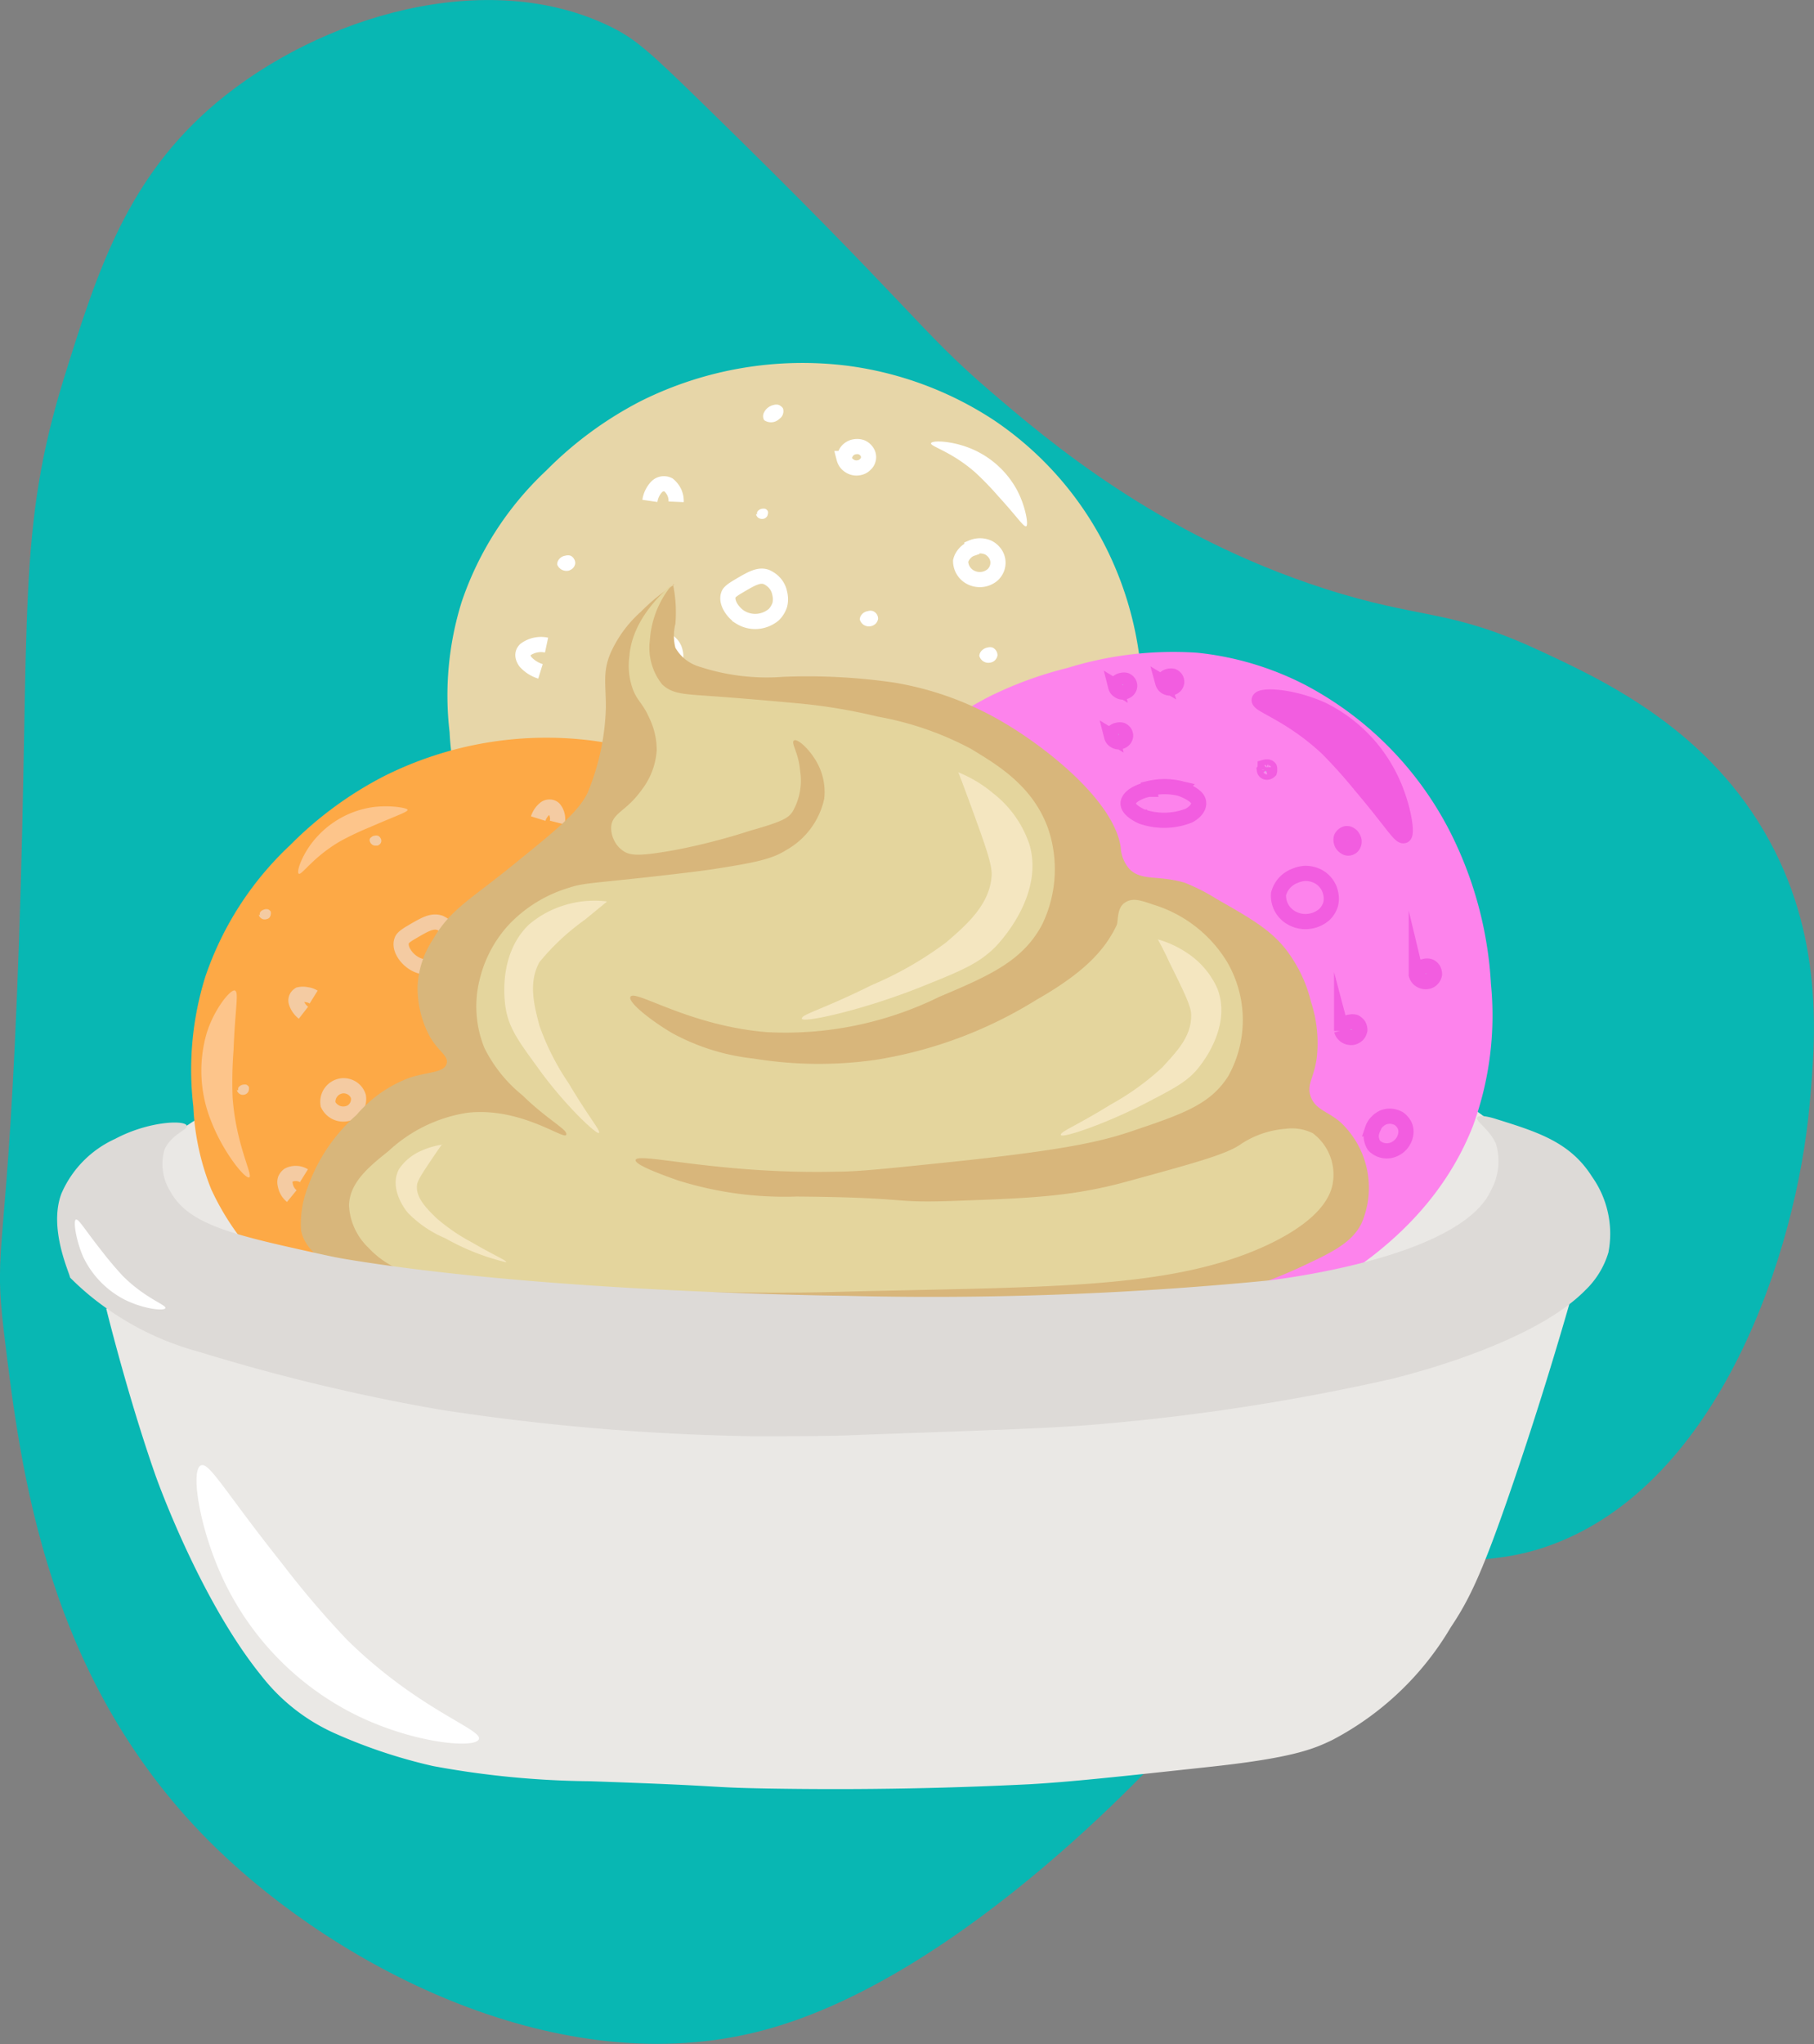 <svg xmlns="http://www.w3.org/2000/svg" xmlns:xlink="http://www.w3.org/1999/xlink" viewBox="0 0 119.55 134.66"><rect x="0" y="0" width="119.55" height="134.66" fill="#808080" stroke="none"/><defs><style>.cls-1,.cls-12,.cls-15,.cls-20,.cls-6,.cls-9{fill:none;}.cls-2{fill:#08b7b3;}.cls-3{clip-path:url(#clip-path);}.cls-4{fill:#eae8e5;}.cls-5{fill:#e7d6a8;}.cls-6{stroke:#fff;}.cls-12,.cls-15,.cls-20,.cls-21,.cls-22,.cls-6,.cls-9{stroke-miterlimit:10;}.cls-7{fill:#fff;}.cls-8{fill:#fd83ec;}.cls-9{stroke:#addedd;}.cls-10,.cls-21{fill:#aededd;}.cls-11{fill:#fda946;}.cls-12{stroke:#f4cba2;}.cls-13{fill:#f4cba2;}.cls-14{fill:#fdc58b;}.cls-15{stroke:#231f20;}.cls-16{fill:#d8b67b;}.cls-17{fill:#e4d59d;}.cls-18{fill:#f4e6c0;}.cls-19{fill:#dddad7;}.cls-20,.cls-21,.cls-22{stroke:#f25de0;}.cls-22{fill:#f25de0;}</style><clipPath id="clip-path"><rect class="cls-1" x="3.21" y="15.83" width="103" height="102"/></clipPath></defs><g id="Layer_4" data-name="Layer 4"><path class="cls-2" d="M1.26,61.77c.73-21.45-.17-26.83,3-37,2.21-7.09,4.18-13.1,10-18,6.83-5.73,17.87-9,26-5,1.62.8,2.49,1.58,6,5,13.88,13.53,14.26,14.94,19,19,3.79,3.25,11.08,9.48,22,13,6.38,2.06,8.15,1.31,14,4,4.14,1.91,10.9,5,15,12,4,6.81,3.39,13.71,3,18-.87,9.75-5.93,24.92-17,29-4.71,1.74-7,.19-13,3-5.78,2.72-9,6.7-11,9-1.31,1.5-14.67,16.48-28,20s-27.89-4.13-36-12c-11.21-10.88-12.9-24.87-14-34C-.49,81.55.53,83.2,1.26,61.77Z"/><g class="cls-3"><path class="cls-4" d="M12.31,74.16c-1.2.83-4.62,3.19-4.39,6,.16,1.86,1.84,3.14,2.52,3.65,8,5.92,27.25,5.24,27.25,5.24,27.54-1,33.13,4.54,51.17-.87,12-3.61,13-7.07,13.07-8.31.33-3.63-4.77-6.84-6.42-7.87-14.8-9.28-26.08,2.2-55.16-.44C33.85,71,19.67,69.08,12.31,74.16Z"/><path class="cls-4" d="M7,86.21s1.41,5.75,3.25,11c0,0,2.87,8.14,7,13.22a12.66,12.66,0,0,0,4.85,3.78,34.76,34.76,0,0,0,6.44,2.14,59.48,59.48,0,0,0,10.34,1c9.54.33,7.39.4,11.71.48,8.14.14,14.36-.14,17.23-.28,2.69-.15,5.83-.49,12.11-1.17,5.38-.59,6.69-1.18,7.88-1.75a19.6,19.6,0,0,0,7.8-7.42c1.24-1.85,2.11-3.64,4.11-9.5,1.13-3.3,2.55-7.71,4.05-13L39,88.53Z"/><path class="cls-5" d="M36,31a24.65,24.65,0,0,1,6.2-4.56,23.86,23.86,0,0,1,13.68-2.34,23,23,0,0,1,9.65,3.6A22,22,0,0,1,73,36.3a22.61,22.61,0,0,1,2.27,9.13,20.12,20.12,0,0,1-1.18,9.33c-.73,1.8-2.25,5.57-5.71,7.29-2.84,1.4-5.17.55-9.65-.1C45.38,60,41.33,64.06,35.81,60a17,17,0,0,1-5-6.32,16.62,16.62,0,0,1-1.18-5.44,20.71,20.71,0,0,1,.79-8.57A21.12,21.12,0,0,1,36,31Z"/><path class="cls-6" d="M46.38,55.84a.85.85,0,0,1,.09-.38.91.91,0,0,1,.25-.3,1.05,1.05,0,0,1,.47-.21,1.15,1.15,0,0,1,.52.06.86.86,0,0,1,.36.32.84.84,0,0,1,.13.46.78.78,0,0,1-.23.47.88.88,0,0,1-.46.26A1,1,0,0,1,46.38,55.84Z"/><path class="cls-6" d="M35.31,53.7a1.16,1.16,0,0,1,.2-.42,1.13,1.13,0,0,1,.34-.31,1.11,1.11,0,0,1,.43-.15,1,1,0,0,1,.46.06.93.93,0,0,1,.41.35,1.07,1.07,0,0,1,.17.52"/><path class="cls-7" d="M42,59.58a.42.42,0,0,1,0-.15.29.29,0,0,1,.1-.12.46.46,0,0,1,.19-.08.38.38,0,0,1,.21,0,.29.29,0,0,1,.14.13.3.3,0,0,1,.06.18.44.44,0,0,1-.1.19.35.35,0,0,1-.19.1.39.39,0,0,1-.28-.05.41.41,0,0,1-.17-.22Z"/><path class="cls-6" d="M48.59,38.67c-.47.28-.55.41-.58.51-.18.48.26,1.14.74,1.46a1.87,1.87,0,0,0,1.13.3A1.92,1.92,0,0,0,51,40.49a1.63,1.63,0,0,0,.39-.64,1.55,1.55,0,0,0,0-.74,1.43,1.43,0,0,0-.3-.66,1.61,1.61,0,0,0-.59-.44C50,37.84,49.53,38.11,48.59,38.67Z"/><path class="cls-6" d="M42.83,42.18a1.23,1.23,0,0,0-.75.83,1.17,1.17,0,0,0,.54,1.05,1.29,1.29,0,0,0,.81.22,1.32,1.32,0,0,0,.78-.32,1.2,1.2,0,0,0,.29-.47,1,1,0,0,0,0-.54,1.07,1.07,0,0,0-.22-.47,1.3,1.3,0,0,0-.41-.32,1.26,1.26,0,0,0-.54-.1A1.21,1.21,0,0,0,42.83,42.18Z"/><path class="cls-6" d="M64.05,36.14a1.07,1.07,0,0,0-.47.32,1.11,1.11,0,0,0-.27.5,1.21,1.21,0,0,0,.53,1,1.32,1.32,0,0,0,.82.22,1.3,1.3,0,0,0,.77-.32,1.12,1.12,0,0,0,.29-.46,1.06,1.06,0,0,0-.19-1,1.2,1.2,0,0,0-.41-.33,1.36,1.36,0,0,0-1.07,0Z"/><path class="cls-6" d="M55.65,30.21a.73.73,0,0,1,.08-.33.71.71,0,0,1,.21-.27.8.8,0,0,1,.42-.18.87.87,0,0,1,.45.05.79.79,0,0,1,.32.28.63.63,0,0,1-.09.82.73.73,0,0,1-.41.23A.82.82,0,0,1,56,30.7a.8.8,0,0,1-.37-.49Z"/><path class="cls-6" d="M42.83,33a1.71,1.71,0,0,1,.46-.94.67.67,0,0,1,.76-.12,1.45,1.45,0,0,1,.39.5,1.35,1.35,0,0,1,.12.62"/><path class="cls-6" d="M35.62,44.23a2.22,2.22,0,0,1-1-.64c-.05-.08-.33-.47,0-.79a1.75,1.75,0,0,1,1.4-.3"/><path class="cls-7" d="M56.66,40.84a.54.54,0,0,1,.06-.25.65.65,0,0,1,.17-.2.66.66,0,0,1,.31-.13.53.53,0,0,1,.33,0,.55.55,0,0,1,.25.2.56.56,0,0,1,.09.31.6.6,0,0,1-.15.31.63.63,0,0,1-.31.17.64.64,0,0,1-.47-.07.63.63,0,0,1-.28-.38Z"/><path class="cls-7" d="M36.72,37.19a.54.54,0,0,1,.06-.25.65.65,0,0,1,.17-.2.61.61,0,0,1,.31-.13.57.57,0,0,1,.34,0,.51.51,0,0,1,.23.21.52.52,0,0,1,.08.3.56.56,0,0,1-.15.31.69.69,0,0,1-.3.17.67.67,0,0,1-.46-.08A.64.64,0,0,1,36.72,37.19Z"/><path class="cls-7" d="M64.54,43.24A.51.51,0,0,1,64.6,43a.55.55,0,0,1,.17-.2.68.68,0,0,1,.31-.14.62.62,0,0,1,.33,0,.57.57,0,0,1,.33.51.57.57,0,0,1-.15.31.53.53,0,0,1-.31.17.62.62,0,0,1-.46-.07.64.64,0,0,1-.28-.37Z"/><path class="cls-7" d="M54.76,48.14a.54.54,0,0,1,.06-.25.55.55,0,0,1,.17-.2.61.61,0,0,1,.31-.13.66.66,0,0,1,.34,0,.61.61,0,0,1,.24.21.68.68,0,0,1,.08.31.58.58,0,0,1-.45.48.65.65,0,0,1-.47-.08.58.58,0,0,1-.28-.37Z"/><path class="cls-7" d="M49.37,46.78a.54.54,0,0,1,.06-.25.65.65,0,0,1,.17-.2.61.61,0,0,1,.89.11.68.68,0,0,1,.08.31.64.64,0,0,1-.15.31.69.69,0,0,1-.3.17.65.65,0,0,1-.47-.08A.58.58,0,0,1,49.37,46.78Z"/><path class="cls-7" d="M50.36,27.68a.52.52,0,0,1,0-.52.86.86,0,0,1,.26-.31.89.89,0,0,1,.37-.17.56.56,0,0,1,.34,0,.64.64,0,0,1,.27.22.62.62,0,0,1,0,.38.59.59,0,0,1-.23.31A.79.79,0,0,1,50.36,27.68Z"/><path class="cls-7" d="M49.9,33.89a.26.26,0,0,1,0-.15.28.28,0,0,1,.11-.13.4.4,0,0,1,.2-.09.53.53,0,0,1,.22,0,.35.35,0,0,1,.17.15.31.31,0,0,1,0,.21.3.3,0,0,1-.1.2.35.35,0,0,1-.19.1.47.47,0,0,1-.31-.05.4.4,0,0,1-.18-.26Z"/><path class="cls-8" d="M59,50.46a24.45,24.45,0,0,1,6.2-4.57A25.3,25.3,0,0,1,70.37,44,23.56,23.56,0,0,1,78.87,43a20,20,0,0,1,7.18,2.14A22.48,22.48,0,0,1,96,55.7a25.19,25.19,0,0,1,2.26,9.13,21.17,21.17,0,0,1-1.18,9.33C94.14,81.7,87,85.15,84,86.58a22.08,22.08,0,0,1-4.24,1.66c-1.59.43-10.12,2.53-17.13-2.24-5-3.42-7.33-9.08-8.88-12.91a16.78,16.78,0,0,1-1.18-5.44,20.67,20.67,0,0,1,.79-8.56A21.26,21.26,0,0,1,59,50.46Z"/><path class="cls-9" d="M66.83,58.62c-.21.05-1.25.28-1.4.82s.94,1,1,1.06a4.39,4.39,0,0,0,3-.11c.43-.22.75-.59.6-1s-1.06-.75-1.2-.78a4.4,4.4,0,0,0-2,0Z"/><path class="cls-9" d="M77.48,61.51a1.19,1.19,0,0,0-.79.82,1.14,1.14,0,0,0,.58,1.05,1.46,1.46,0,0,0,.86.22,1.44,1.44,0,0,0,.83-.32,1.08,1.08,0,0,0,.3-.46,1,1,0,0,0,0-.54,1.24,1.24,0,0,0-.24-.47,1.28,1.28,0,0,0-.44-.32,1.56,1.56,0,0,0-.57-.11A1.4,1.4,0,0,0,77.48,61.51Z"/><path class="cls-9" d="M64,66.07a.64.64,0,0,1,.08-.33.73.73,0,0,1,.22-.27,1,1,0,0,1,.42-.18.88.88,0,0,1,.45.06.7.7,0,0,1,.43.68.75.75,0,0,1-.2.42.78.78,0,0,1-.41.22.85.85,0,0,1-.62-.1A.82.82,0,0,1,64,66.07Z"/><path class="cls-9" d="M66.39,53.73a1.61,1.61,0,0,1,0-1,.57.57,0,0,1,.22-.33.59.59,0,0,1,.38-.14,1.39,1.39,0,0,1,.58.26,1.46,1.46,0,0,1,.41.48"/><path class="cls-9" d="M60.06,58.94a1.58,1.58,0,0,1-.48-1,.83.83,0,0,1,.4-.78,1.44,1.44,0,0,1,.65-.08,1.47,1.47,0,0,1,.61.24"/><path class="cls-9" d="M68.12,76.93a1.79,1.79,0,0,1,1.12-.57,1.24,1.24,0,0,1,.57.08,1.16,1.16,0,0,1,.44.35,1.42,1.42,0,0,1,0,1.47"/><path class="cls-9" d="M81.08,78.66a.86.86,0,0,1,0-.39,1,1,0,0,1,.14-.38.8.8,0,0,1,.27-.28.78.78,0,0,1,.36-.13.86.86,0,0,1,.47.11.83.83,0,0,1,.33.34"/><path class="cls-10" d="M86.68,77.25a.41.41,0,0,1,0-.19.47.47,0,0,1,.13-.15.53.53,0,0,1,.24-.11.58.58,0,0,1,.26,0,.46.46,0,0,1,.18.16.35.35,0,0,1,0,.48.48.48,0,0,1-.23.13.57.57,0,0,1-.36-.06.45.45,0,0,1-.21-.29Z"/><path class="cls-10" d="M80.71,74.17a.46.46,0,0,1,.05-.2.37.37,0,0,1,.13-.15.48.48,0,0,1,.23-.1.39.39,0,0,1,.26,0,.42.42,0,0,1,.19.16.38.38,0,0,1,.06.23.44.44,0,0,1-.11.24.41.41,0,0,1-.24.13.49.49,0,0,1-.57-.34Z"/><path class="cls-10" d="M73.77,72.66a.59.59,0,0,1,0-.22.65.65,0,0,1,.15-.18.7.7,0,0,1,.28-.12.61.61,0,0,1,.3,0,.49.49,0,0,1,.22.18.53.53,0,0,1,.07.28.52.52,0,0,1-.13.28A.57.57,0,0,1,74,73,.61.61,0,0,1,73.77,72.66Z"/><path class="cls-10" d="M73.13,80.71a.45.45,0,0,1,0-.2.47.47,0,0,1,.13-.15.51.51,0,0,1,.24-.1.57.57,0,0,1,.26,0,.35.35,0,0,1,.18.16.39.39,0,0,1,.07.23.44.44,0,0,1-.11.24.47.47,0,0,1-.24.13.48.48,0,0,1-.57-.34Z"/><path class="cls-10" d="M65.6,79.63a.41.41,0,0,1,0-.19.48.48,0,0,1,.37-.26.57.57,0,0,1,.26,0,.4.4,0,0,1,.18.16.39.39,0,0,1,.07.23.37.37,0,0,1-.12.24.43.43,0,0,1-.23.14.57.57,0,0,1-.36-.06.47.47,0,0,1-.21-.29Z"/><path class="cls-10" d="M63.86,73.13a.41.41,0,0,1,0-.19.47.47,0,0,1,.13-.15.53.53,0,0,1,.24-.11.57.57,0,0,1,.26,0,.46.46,0,0,1,.18.16.4.4,0,0,1,.07.24.46.46,0,0,1-.12.24.48.48,0,0,1-.23.13.57.57,0,0,1-.36-.06A.53.53,0,0,1,63.86,73.13Z"/><path class="cls-11" d="M19.11,55.69a24.46,24.46,0,0,1,6.21-4.56A23.86,23.86,0,0,1,39,48.79a23.09,23.09,0,0,1,9.65,3.6,22.16,22.16,0,0,1,7.48,8.54,22.86,22.86,0,0,1,2.27,9.14,20.12,20.12,0,0,1-1.18,9.33C56.48,81.2,55,85,51.5,86.69c-2.83,1.41-5.16.55-9.64-.09-13.38-1.94-17.42,2.11-22.94-1.95a16.93,16.93,0,0,1-5-6.3,16.62,16.62,0,0,1-1.18-5.45,20.61,20.61,0,0,1,.79-8.55A21.19,21.19,0,0,1,19.11,55.69Z"/><path class="cls-12" d="M27.06,61.45c-.48.29-.55.41-.58.51-.19.49.25,1.14.74,1.46a1.82,1.82,0,0,0,2.21-.15,1.55,1.55,0,0,0,.4-.63,1.59,1.59,0,0,0,0-.75,1.46,1.46,0,0,0-.29-.66A1.48,1.48,0,0,0,29,60.8C28.46,60.62,28,60.9,27.06,61.45Z"/><path class="cls-12" d="M28.9,73.18a1.52,1.52,0,0,1,1.72-1.37,1.51,1.51,0,0,1,.65.21,1.45,1.45,0,0,1,.41.33,1.42,1.42,0,0,1,.25.47,1.39,1.39,0,0,1,0,.67,1.41,1.41,0,0,1-.33.58c0,.05-.84,1-1.77.65a1.48,1.48,0,0,1-.89-1.54Z"/><path class="cls-12" d="M43.82,78.09a.78.78,0,0,1,.19-.4.86.86,0,0,1,.39-.23.92.92,0,0,1,.49.05.93.93,0,0,1,.39.29.83.83,0,0,1,.22.34.67.67,0,0,1-1,.83.88.88,0,0,1-.73-.88Z"/><path class="cls-12" d="M22.6,71.53a1.06,1.06,0,0,1,.63.18,1,1,0,0,1,.39.53,1,1,0,0,1-.43,1,1.11,1.11,0,0,1-1.57-.48A1.06,1.06,0,0,1,22.6,71.53Z"/><path class="cls-13" d="M44.35,65.92a.68.68,0,0,1,.07-.28.66.66,0,0,1,.19-.22.7.7,0,0,1,.34-.15.76.76,0,0,1,.37,0,.63.63,0,0,1,.27.24.58.58,0,0,1,.09.34.54.54,0,0,1-.16.34.64.64,0,0,1-.34.19.68.68,0,0,1-.52-.09.71.71,0,0,1-.31-.41Z"/><path class="cls-13" d="M49.09,62.86a.57.57,0,0,1,.06-.25.61.61,0,0,1,.17-.19.73.73,0,0,1,.31-.14.67.67,0,0,1,.34,0,.52.52,0,0,1,.23.21.55.55,0,0,1,.09.3.51.51,0,0,1-.15.31.54.54,0,0,1-.3.17.64.64,0,0,1-.47-.07.63.63,0,0,1-.28-.38Z"/><path class="cls-13" d="M50,69.05A.51.51,0,0,1,50,68.8a.55.55,0,0,1,.17-.2.73.73,0,0,1,.31-.14.8.8,0,0,1,.34,0,.61.61,0,0,1,.24.21.65.65,0,0,1,.08.31.64.64,0,0,1-.15.31.59.59,0,0,1-.3.16.64.64,0,0,1-.47-.07.61.61,0,0,1-.28-.37Z"/><path class="cls-13" d="M52.17,82.85a.51.51,0,0,1,.06-.25.55.55,0,0,1,.17-.2.68.68,0,0,1,.31-.14.73.73,0,0,1,.33,0,.64.64,0,0,1,.25.21.65.65,0,0,1,.08.31.64.64,0,0,1-.15.31.59.59,0,0,1-.3.16.64.64,0,0,1-.47-.07.61.61,0,0,1-.28-.37Z"/><path class="cls-13" d="M53.18,80.18a.51.51,0,0,1,.06-.25.55.55,0,0,1,.17-.2.68.68,0,0,1,.31-.14.73.73,0,0,1,.33,0,.49.49,0,0,1,.24.21.53.53,0,0,1,.09.3.57.57,0,0,1-.15.31.54.54,0,0,1-.3.17.62.62,0,0,1-.75-.44Z"/><path class="cls-12" d="M52.3,76.24a1.21,1.21,0,0,1,.39.24,1.1,1.1,0,0,1,.27.38.89.89,0,0,1-.41,1.25,1,1,0,0,1-.54.1"/><path class="cls-13" d="M37.74,76.15a.42.42,0,0,1,0-.16.35.35,0,0,1,.11-.13.4.4,0,0,1,.2-.09.45.45,0,0,1,.23,0,.32.32,0,0,1,.15.13.36.36,0,0,1,.06.2.35.35,0,0,1-.1.21.45.45,0,0,1-.19.11h-.16a.34.34,0,0,1-.15-.06.32.32,0,0,1-.12-.11.37.37,0,0,1-.07-.14Z"/><path class="cls-12" d="M32.89,80.63a1.23,1.23,0,0,1,.43-.73.65.65,0,0,1,.33-.14.67.67,0,0,1,.37,0,1,1,0,0,1,.34.37.9.9,0,0,1,.12.5"/><path class="cls-12" d="M19.23,78.8a1.22,1.22,0,0,1-.43-.74.64.64,0,0,1,0-.36.67.67,0,0,1,.22-.28,1,1,0,0,1,.51-.11,1,1,0,0,1,.5.15"/><path class="cls-13" d="M30.86,67.72a.49.49,0,0,1,.05-.16.29.29,0,0,1,.1-.12.4.4,0,0,1,.21-.09.55.55,0,0,1,.22,0,.43.43,0,0,1,.16.14.46.46,0,0,1,0,.2.34.34,0,0,1-.09.2.37.37,0,0,1-.2.12H31.2a.47.47,0,0,1-.15-.06.43.43,0,0,1-.12-.11.52.52,0,0,1-.07-.15Z"/><path class="cls-13" d="M15.7,71.83a.47.47,0,0,1,0-.16.43.43,0,0,1,.11-.12.4.4,0,0,1,.21-.09.55.55,0,0,1,.22,0,.43.43,0,0,1,.16.14.46.46,0,0,1,0,.2.34.34,0,0,1-.09.2.41.41,0,0,1-.7-.19Z"/><path class="cls-12" d="M20,66.72a1.41,1.41,0,0,1-.47-.66.44.44,0,0,1,0-.3.47.47,0,0,1,.19-.23,1.15,1.15,0,0,1,.49,0,1.1,1.1,0,0,1,.46.16"/><path class="cls-13" d="M24.37,55.43a.32.32,0,0,1,0-.16.25.25,0,0,1,.11-.12.34.34,0,0,1,.2-.09.42.42,0,0,1,.22,0,.29.29,0,0,1,.16.13.32.32,0,0,1,0,.4.39.39,0,0,1-.19.12H24.7a.44.44,0,0,1-.15-.05.63.63,0,0,1-.12-.11.34.34,0,0,1-.06-.15Z"/><path class="cls-13" d="M17.13,60.29a.42.42,0,0,1,0-.16.35.35,0,0,1,.11-.13.72.72,0,0,1,.2-.09.45.45,0,0,1,.23,0,.39.39,0,0,1,.17.14.41.41,0,0,1,0,.22.35.35,0,0,1-.1.2.37.37,0,0,1-.2.09.37.37,0,0,1-.31-.05.41.41,0,0,1-.18-.25Z"/><path class="cls-12" d="M38.18,69c-.1.37-.08.47,0,.54.14.34.69.46,1.09.39a1.22,1.22,0,0,0,.73-.39,1.25,1.25,0,0,0,.33-.75,1,1,0,0,0-.11-.51,1.23,1.23,0,0,0-.34-.41,1.06,1.06,0,0,0-.48-.19,1.11,1.11,0,0,0-.51.06C38.49,67.94,38.38,68.31,38.18,69Z"/><path class="cls-14" d="M24.35,53.21a6.17,6.17,0,0,0-3.43,1.89c-.94,1-1.42,2.33-1.23,2.46s.93-1.1,2.77-2.16a20,20,0,0,1,1.93-.91c1.79-.78,2.5-1,2.47-1.14S25.55,53,24.35,53.21Z"/><path class="cls-12" d="M35.47,53.93a1.37,1.37,0,0,1,.45-.66.46.46,0,0,1,.29-.1.43.43,0,0,1,.29.1,1,1,0,0,1,.22.43,1,1,0,0,1,0,.49"/><path class="cls-12" d="M43.72,57.75c.22.14.28.15.34.15.25,0,.45-.35.49-.62a.88.88,0,0,0-.1-.55.86.86,0,0,0-.43-.37.73.73,0,0,0-.36,0,.64.64,0,0,0-.33.13.67.67,0,0,0-.23.27.65.65,0,0,0-.06.34C43.06,57.32,43.28,57.47,43.72,57.75Z"/><path class="cls-13" d="M37.14,62.11a1,1,0,0,1,.1-.4.8.8,0,0,1,.27-.31,1,1,0,0,1,.49-.22,1.22,1.22,0,0,1,.54.06.86.86,0,0,1,.53.84,1,1,0,0,1-.24.5.92.92,0,0,1-.49.27A1,1,0,0,1,37.14,62.11Z"/><path class="cls-14" d="M13.62,68.07a8.88,8.88,0,0,0,.29,5.78c.79,2.05,2.22,3.81,2.51,3.72s-.86-2.11-1.09-5.25a27,27,0,0,1,.06-3.11c.11-2.82.36-3.81.1-3.95S14.12,66.45,13.62,68.07Z"/><path class="cls-7" d="M67,32.24a6.1,6.1,0,0,0-2.9-2.64c-1.28-.56-2.67-.61-2.74-.4s1.35.54,2.93,1.94a19.41,19.41,0,0,1,1.48,1.53c1.31,1.43,1.69,2.06,1.86,2S67.58,33.3,67,32.24Z"/><path class="cls-15" d="M22.77,77.46a46.19,46.19,0,0,1,7.62-3.78,51.64,51.64,0,0,1,13.88-3.09,92.13,92.13,0,0,1,21.06.29c5.32.66,9.79,1.25,15.29,3.58a44.3,44.3,0,0,1,7.69,4.18"/><path class="cls-16" d="M44.35,38.48a9,9,0,0,1,.16,2.63,3.17,3.17,0,0,0,0,1.56,2.7,2.7,0,0,0,.68.79,2.81,2.81,0,0,0,.93.47,14.23,14.23,0,0,0,5.5.66,39.74,39.74,0,0,1,7.31.38,20.86,20.86,0,0,1,7.21,2.63c2.72,1.59,7.26,5.11,7.72,8.22a2.33,2.33,0,0,0,.6,1.46c.8.77,1.89.37,3.6.87a12.29,12.29,0,0,1,2.11,1.07C82.59,60.6,84,61.39,85.07,63a9.18,9.18,0,0,1,1.33,3,8.75,8.75,0,0,1,.38,3.7c-.2,1.37-.67,1.75-.41,2.51.3.91,1.16,1,2,1.75a5.91,5.91,0,0,1,1.34,6.68c-.53,1-1.41,1.63-3.33,2.52a33.08,33.08,0,0,1-9,2.9A188,188,0,0,1,57,87.71a162.71,162.71,0,0,1-17-.49c-5.79-.54-19.35-1.8-20.16-6.17a6.68,6.68,0,0,1,.44-2.83,11.38,11.38,0,0,1,3.21-4.76A8.51,8.51,0,0,1,27,71c1.21-.39,2.22-.33,2.42-.88s-.49-.78-1.1-1.84a6.8,6.8,0,0,1-.8-3.28,6.09,6.09,0,0,1,1-3.09c1.16-2,2.41-2.59,5.21-4.86s4.36-3.5,5-4.83a15.77,15.77,0,0,0,1.2-5.62c0-1.55-.22-2.33.31-3.58a8,8,0,0,1,2-2.72,12.54,12.54,0,0,1,2.19-1.78"/><path class="cls-17" d="M44.33,38.48a6.34,6.34,0,0,0-1.5,3.68,3.88,3.88,0,0,0,.8,2.92c.67.65,1.48.65,3.1.77,0,0,2.21.15,5.9.49a36.55,36.55,0,0,1,5.21.87A20.8,20.8,0,0,1,64,49.34c1.63,1,4.09,2.39,5.1,5.32a8.35,8.35,0,0,1-.39,6.19c-1.26,2.45-3.51,3.43-6.8,4.82A23,23,0,0,1,50.55,68c-5.16-.42-8.71-2.85-9-2.33-.2.36,1.45,1.64,2.8,2.42a14.42,14.42,0,0,0,5.32,1.65,26.62,26.62,0,0,0,8,.09,28.52,28.52,0,0,0,10.6-3.94c3.18-1.81,4.53-3.28,5.32-4.93.12-.27,0-1.09.5-1.46s1-.22,1.89.09a8.63,8.63,0,0,1,4.87,3.75,7.59,7.59,0,0,1,.1,7.55c-1.16,1.84-2.91,2.47-6.2,3.58-2.18.75-4.54,1.28-11.86,2.06-4.17.43-6.26.66-7.7.66-7.8.19-13.17-1.31-13.3-.77-.08.32,1.81,1,2.8,1.35a23.45,23.45,0,0,0,7.81,1.06c7.65.06,6.07.44,10.3.29,5-.18,7.77-.27,11.4-1.26,4.36-1.19,6.55-1.79,7.5-2.43a6.16,6.16,0,0,1,3-1.06,3.09,3.09,0,0,1,1.82.29,3.4,3.4,0,0,1,1.33,3.19c-.1.8-.67,2.44-4.3,4.16-6.4,3-14.67,2.74-28.76,3.11-5,.13-10.07-.11-15.08.09a58.2,58.2,0,0,1-7.81-.38c-4.11-.45-6.16-1.06-7.61-2.62A4.13,4.13,0,0,1,23,79.4c.05-1.51,1.33-2.55,2.61-3.57a9.79,9.79,0,0,1,5.2-2.52c3.49-.39,6.32,1.78,6.5,1.46s-1.17-.94-2.89-2.62a9.32,9.32,0,0,1-2.49-3.1,7.25,7.25,0,0,1-.31-4.55,8.08,8.08,0,0,1,2-3.67,9,9,0,0,1,3.9-2.35c.82-.27,1.13-.26,4.8-.65,3.16-.35,4-.47,4.7-.57,2.51-.4,3.79-.61,4.8-1.26a5.11,5.11,0,0,0,2.5-3.38,4,4,0,0,0-.29-2c-.48-1.12-1.47-2-1.7-1.84s.3.78.4,2a4.11,4.11,0,0,1-.5,2.7c-.29.43-.71.66-2.8,1.25A41.08,41.08,0,0,1,44.49,56c-2.41.43-3,.39-3.5,0a1.73,1.73,0,0,1-.54-.69,1.78,1.78,0,0,1-.17-.85c.09-.93,1-1,2-2.41a4.78,4.78,0,0,0,1-2.63,4.85,4.85,0,0,0-.49-2.12c-.44-1-.8-1.11-1.1-1.94a4.55,4.55,0,0,1-.21-2.13C41.67,40.67,43.94,38.8,44.33,38.48Z"/><path class="cls-18" d="M63.13,50.87a8.52,8.52,0,0,1,2.32,1.39,7.18,7.18,0,0,1,2.4,3.39c.94,3.28-1.83,6.28-2.2,6.68C64.52,63.5,63.23,64,60.75,65c-3.93,1.57-7.81,2.4-7.9,2.12s1.28-.57,4.6-2.22a23.29,23.29,0,0,0,4.9-2.81c1.33-1.14,2.86-2.47,3-4.36.07-.72-.43-2.07-1.4-4.74-.32-.87-.6-1.62-.8-2.13"/><path class="cls-18" d="M76.28,61.88a6.64,6.64,0,0,1,1.86.84,5.49,5.49,0,0,1,2.06,2.34c1,2.4-.86,4.83-1.11,5.15-.74,1-1.65,1.46-3.43,2.39C72.86,74.06,70,75,69.92,74.78s.9-.54,3.26-2a17.37,17.37,0,0,0,3.43-2.47c.9-1,1.93-2,1.89-3.47,0-.54-.48-1.52-1.43-3.43-.29-.65-.57-1.16-.76-1.52"/><path class="cls-18" d="M39.94,59.38a6.75,6.75,0,0,0-2.72.25,6.51,6.51,0,0,0-2.38,1.3c-2.05,2-1.58,5.1-1.51,5.51.21,1.25.79,2.09,2,3.74,1.81,2.57,4,4.59,4.14,4.46s-.58-.9-2-3.28a16.52,16.52,0,0,1-1.92-3.79c-.34-1.31-.75-2.81,0-4.18a15.34,15.34,0,0,1,3-2.8l1.45-1.19"/><path class="cls-18" d="M29.15,75.41a5.07,5.07,0,0,0-1.33.38A3.4,3.4,0,0,0,26.31,77c-.74,1.32.49,2.86.67,3a7.46,7.46,0,0,0,2.37,1.58,15.44,15.44,0,0,0,4,1.58c.07-.11-.63-.37-2.25-1.31a12.35,12.35,0,0,1-2.36-1.62c-.61-.6-1.33-1.31-1.26-2.11,0-.32.38-.86,1.08-1.91.24-.35.44-.65.58-.83"/><path class="cls-19" d="M12.31,74.16c-.13-.39-2.55-.29-4.72.87a7,7,0,0,0-3.54,3.6c-.87,2.29.53,5.23.57,5.54a17.71,17.71,0,0,0,2.37,2,19.06,19.06,0,0,0,6.13,2.89A128.06,128.06,0,0,0,29,92.87a150.85,150.85,0,0,0,20.53,1.75c3.13,0,5.5,0,7.16-.09,8-.29,12.05-.41,15-.64a141.64,141.64,0,0,0,20.09-3.06c1.39-.35,9.31-2.38,12.7-5.83A5.71,5.71,0,0,0,106,82.52a6.5,6.5,0,0,0-1.08-5c-1.43-2.27-3.57-2.94-6.3-3.79-.17-.06-1.13-.35-1.27-.11s.85.79,1.25,1.77a4,4,0,0,1-.32,3C96.22,83,83.49,84.37,83.49,84.37a228.76,228.76,0,0,1-27.76,1S36.48,85.19,23.08,83c-.83-.13-1.38-.25-2.5-.5-5.3-1.17-8.17-1.85-9.35-4a3.42,3.42,0,0,1-.4-2.73C11.26,74.73,12.41,74.43,12.31,74.16Z"/><path class="cls-7" d="M14.73,104.09a19,19,0,0,0,8.42,8.74c3.86,2,8.16,2.41,8.41,1.75s-4-1.93-8.7-6.56a61.63,61.63,0,0,1-4.26-5c-3.75-4.71-4.81-6.71-5.35-6.48C12.54,96.8,13.12,100.69,14.73,104.09Z"/><path class="cls-7" d="M5.48,82.8a6.14,6.14,0,0,0,2.71,2.81c1.25.63,2.63.78,2.71.57s-1.3-.62-2.8-2.11c-.48-.52-.94-1.06-1.37-1.62C5.52,80.92,5.18,80.28,5,80.35S5,81.7,5.48,82.8Z"/><path class="cls-20" d="M90.48,74.37a1.22,1.22,0,0,0-.11.56,1.29,1.29,0,0,0,.18.53,1.17,1.17,0,0,0,1.11.33,1.31,1.31,0,0,0,1-1.2,1,1,0,0,0-.12-.51,1.22,1.22,0,0,0-.36-.39,1.4,1.4,0,0,0-.49-.15,1.29,1.29,0,0,0-.51.07,1.35,1.35,0,0,0-.44.31,1.18,1.18,0,0,0-.28.45Z"/><path class="cls-21" d="M88.42,67.92a.54.54,0,0,1,.06-.25.55.55,0,0,1,.17-.2.58.58,0,0,1,.31-.13.66.66,0,0,1,.34,0,.69.69,0,0,1,.24.21.65.65,0,0,1,.08.31.64.64,0,0,1-.15.31.69.69,0,0,1-.3.17.7.7,0,0,1-.47-.08.61.61,0,0,1-.28-.37Z"/><path class="cls-21" d="M93.34,64.29A.54.54,0,0,1,93.4,64a.65.65,0,0,1,.17-.2.71.71,0,0,1,.31-.13.57.57,0,0,1,.34,0,.52.52,0,0,1,.24.2.68.68,0,0,1,.08.31.56.56,0,0,1-.15.31.54.54,0,0,1-.3.17.65.65,0,0,1-.47-.08.58.58,0,0,1-.28-.37Z"/><path class="cls-20" d="M75.76,52c-.21,0-1.25.29-1.4.83s.94,1,1,1a4.48,4.48,0,0,0,3-.1c.42-.23.75-.6.6-1s-1.06-.75-1.21-.79a4.4,4.4,0,0,0-2,0Z"/><path class="cls-20" d="M85.32,57.71a1.74,1.74,0,0,0-1.06,1.19A1.67,1.67,0,0,0,85,60.4a1.84,1.84,0,0,0,1.16.31,1.9,1.9,0,0,0,1.12-.46,1.57,1.57,0,0,0,.41-.66,1.54,1.54,0,0,0,0-.77,1.51,1.51,0,0,0-.32-.66,1.55,1.55,0,0,0-.59-.46,1.82,1.82,0,0,0-.76-.16A2,2,0,0,0,85.32,57.71Z"/><path class="cls-21" d="M83.38,50.68a.24.24,0,0,1,0-.08l0-.06a.18.18,0,0,1,.1,0,.14.14,0,0,1,.11,0,.16.16,0,0,1,.08.06.18.18,0,0,1,0,.1.18.18,0,0,1,0,.1.27.27,0,0,1-.1.06.2.2,0,0,1-.15,0,.16.16,0,0,1-.09-.12Z"/><path class="cls-21" d="M88.39,55.43a.54.54,0,0,1,0-.22.5.5,0,0,1,.11-.17.48.48,0,0,1,.22-.12A.39.39,0,0,1,89,55a.47.47,0,0,1,.16.18.48.48,0,0,1,0,.53.38.38,0,0,1-.21.15.35.35,0,0,1-.32-.07A.52.52,0,0,1,88.39,55.43Z"/><path class="cls-21" d="M73.31,48.55a.46.46,0,0,1,0-.2.44.44,0,0,1,.12-.15.56.56,0,0,1,.24-.1.57.57,0,0,1,.26,0,.42.42,0,0,1,.19.16.38.38,0,0,1,.06.23.41.41,0,0,1-.11.24.44.44,0,0,1-.24.13.43.43,0,0,1-.35-.06.44.44,0,0,1-.22-.28Z"/><path class="cls-21" d="M76.68,45a.34.34,0,0,1,0-.19.44.44,0,0,1,.12-.15.58.58,0,0,1,.24-.11.57.57,0,0,1,.26,0,.49.49,0,0,1,.19.16.39.39,0,0,1,.06.24.44.44,0,0,1-.11.24.51.51,0,0,1-.24.13.53.53,0,0,1-.35-.06.49.49,0,0,1-.22-.29Z"/><path class="cls-21" d="M73.58,45.27a.46.46,0,0,1,0-.2.44.44,0,0,1,.12-.15.56.56,0,0,1,.24-.1.57.57,0,0,1,.26,0,.42.42,0,0,1,.19.16.38.38,0,0,1,.06.23.41.41,0,0,1-.11.24.44.44,0,0,1-.24.13.43.43,0,0,1-.35-.06.44.44,0,0,1-.22-.28Z"/><path class="cls-22" d="M91.56,51.11a9.82,9.82,0,0,0-4.4-4.35c-2-.91-4.06-1-4.17-.66S85,47,87.46,49.29a33.55,33.55,0,0,1,2.25,2.51c2,2.36,2.57,3.38,2.82,3.25S92.46,52.85,91.56,51.11Z"/></g></g></svg>